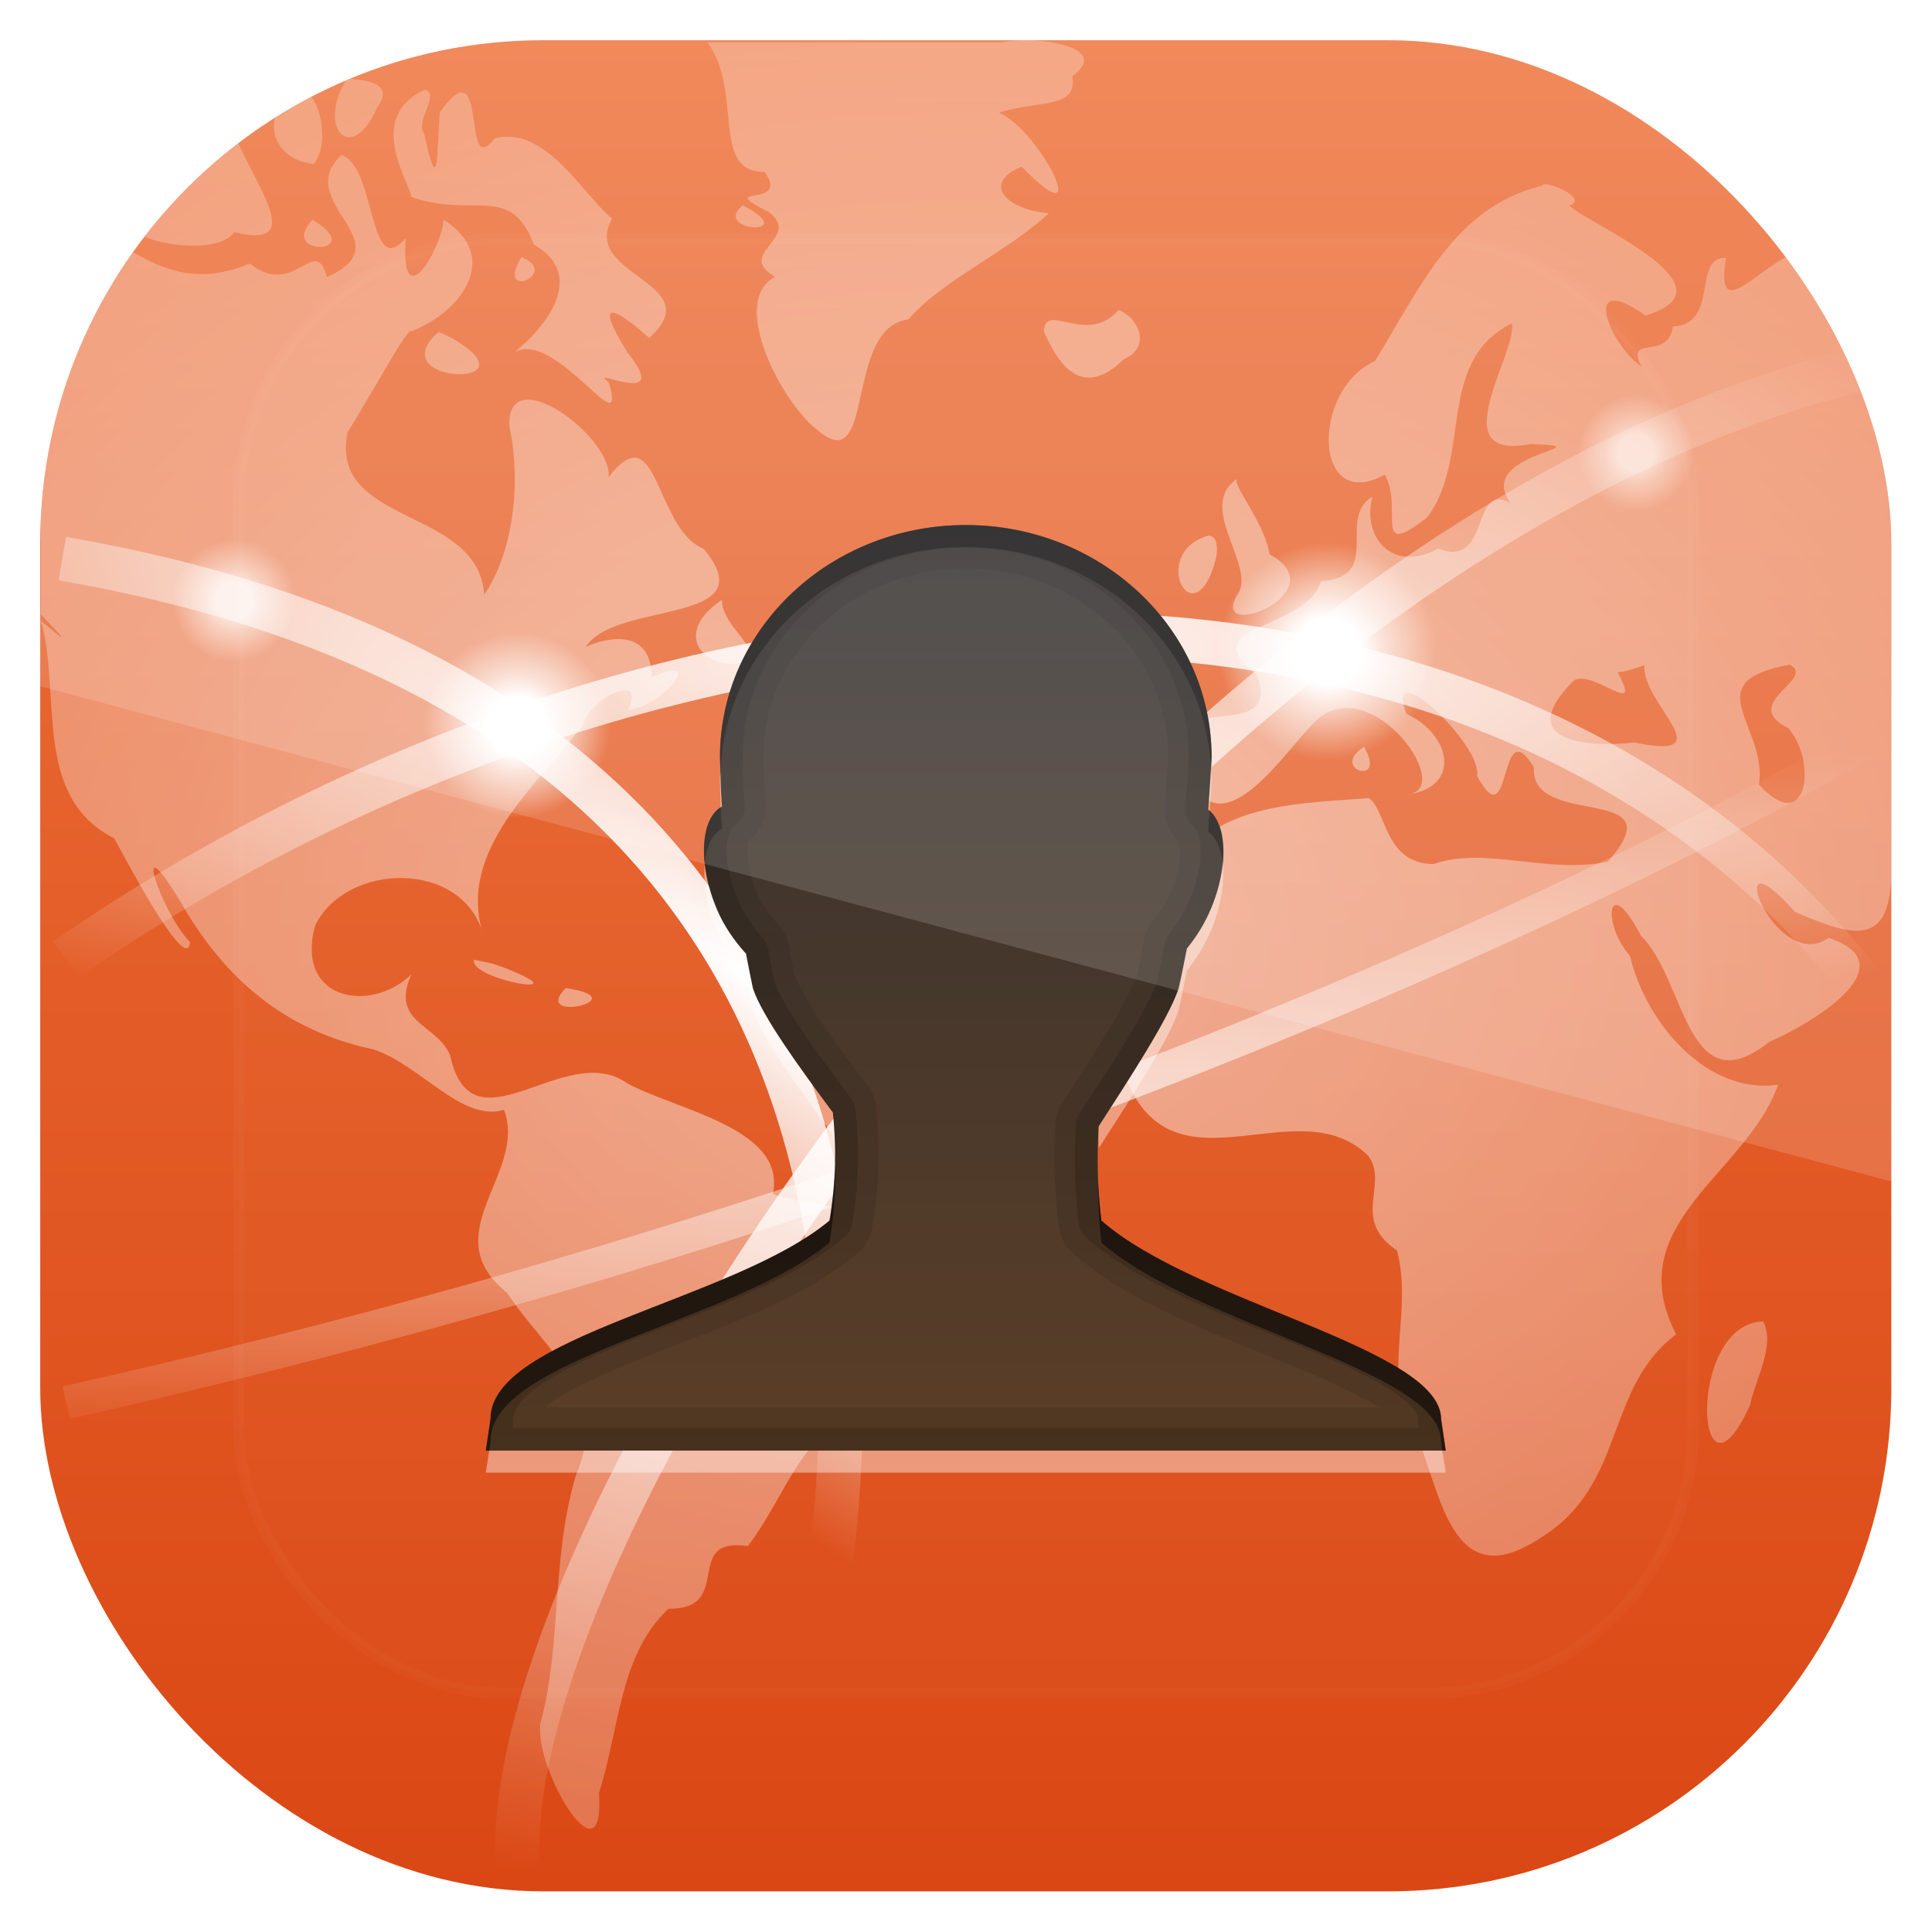 <?xml version="1.0" encoding="UTF-8" standalone="no"?>
<!-- Created with Inkscape (http://www.inkscape.org/) -->
<svg id="svg11037" xmlns:rdf="http://www.w3.org/1999/02/22-rdf-syntax-ns#" xmlns="http://www.w3.org/2000/svg" height="96" width="96" version="1.1" xmlns:cc="http://creativecommons.org/ns#" xmlns:xlink="http://www.w3.org/1999/xlink" xmlns:dc="http://purl.org/dc/elements/1.1/">
 <defs id="defs11039">
  <linearGradient id="linearGradient3345" y2="5.988" xlink:href="#linearGradient3700" gradientUnits="userSpaceOnUse" x2="48" y1="90" x1="48"/>
  <linearGradient id="linearGradient3700">
   <stop id="stop3702" style="stop-color:#da4714" offset="0"/>
   <stop id="stop3704" style="stop-color:#ee743e" offset="1"/>
  </linearGradient>
  <radialGradient id="radialGradient5232-9" gradientUnits="userSpaceOnUse" cy="61.949" cx="63.98" gradientTransform="matrix(1.09 0 0 .84 -21.739 -5.488)" r="58.02">
   <stop id="stop3877" style="stop-color:#fff" offset="0"/>
   <stop id="stop3879" style="stop-color:#fff;stop-opacity:.426" offset="1"/>
  </radialGradient>
  <linearGradient id="linearGradient2885" y2="138.66" gradientUnits="userSpaceOnUse" x2="48" y1="20.221" x1="48">
   <stop id="stop3739-73" style="stop-color:#fff" offset="0"/>
   <stop id="stop3741-6" style="stop-color:#fff;stop-opacity:0" offset="1"/>
  </linearGradient>
  <clipPath id="clipPath3613">
   <rect id="rect3615" style="fill:#fff" rx="6" ry="6" height="84" width="84" y="6" x="6"/>
  </clipPath>
  <filter id="filter4123" height="1.288" width="1.288" color-interpolation-filters="sRGB" y="-0.144" x="-0.144">
   <feGaussianBlur id="feGaussianBlur4125" stdDeviation="3.96"/>
  </filter>
  <radialGradient id="radialGradient4246" xlink:href="#linearGradient5226-0" gradientUnits="userSpaceOnUse" cy="70.608" cx="49.234" gradientTransform="matrix(.468 -.529 1.795 1.582 -112.04 -37.345)" r="25.484"/>
  <linearGradient id="linearGradient5226-0">
   <stop id="stop5228-7" style="stop-color:#fff" offset="0"/>
   <stop id="stop5230-6" style="stop-color:#fff;stop-opacity:0" offset="1"/>
  </linearGradient>
  <radialGradient id="radialGradient4252" xlink:href="#linearGradient5226-0" gradientUnits="userSpaceOnUse" cy="68.449" cx="64.23" gradientTransform="matrix(1.454 0 0 .926 -45.08 -12.601)" r="43.77"/>
  <radialGradient id="radialGradient3216" xlink:href="#linearGradient3543" gradientUnits="userSpaceOnUse" cy="67.125" cx="74.375" r="3.125"/>
  <linearGradient id="linearGradient3543">
   <stop id="stop3545" style="stop-color:#fff" offset="0"/>
   <stop id="stop3555" style="stop-color:#fff" offset=".306"/>
   <stop id="stop3551" style="stop-color:#fff;stop-opacity:.641" offset=".519"/>
   <stop id="stop3547" style="stop-color:#fff;stop-opacity:0" offset="1"/>
  </linearGradient>
  <radialGradient id="radialGradient4248" xlink:href="#linearGradient5226-0" gradientUnits="userSpaceOnUse" cy="2.217" cx="63.875" gradientTransform="matrix(1.095 0 0 .331 -21.845 32.793)" r="58.375"/>
  <radialGradient id="radialGradient4250" xlink:href="#linearGradient5226-0" gradientUnits="userSpaceOnUse" cy="75.974" cx="69.75" gradientTransform="matrix(2.259 -.068 .008 .264 -105.96 38.862)" r="58.5"/>
  <linearGradient id="linearGradient3175" y2="80" gradientUnits="userSpaceOnUse" x2="56" gradientTransform="matrix(.883 0 0 .9 5.625 13.563)" y1="16" x1="56">
   <stop id="stop4123-7" style="stop-color:#333131" offset="0"/>
   <stop id="stop4125-7" style="stop-color:#6a4323" offset="1"/>
  </linearGradient>
  <clipPath id="clipPath3980" clipPathUnits="userSpaceOnUse">
   <rect id="rect3982" style="fill:url(#linearGradient3984)" rx="22.826" ry="22.826" height="84" width="84" y="6" x="6"/>
  </clipPath>
  <linearGradient id="linearGradient3984" y2="1046.1" xlink:href="#linearGradient3700" gradientUnits="userSpaceOnUse" x2="48" gradientTransform="matrix(1.05 0 0 1.05 -2.4 -1006.6)" y1="962.62" x1="48"/>
  <clipPath id="clipPath3009" clipPathUnits="userSpaceOnUse">
   <path id="path3011" style="opacity:.15;fill:#fff" d="m-2 956.36h-96v33.562l96 25.687v-59.25z"/>
  </clipPath>
 </defs>
 <g id="layer1" transform="translate(0 -956.36)">
  <g id="g3112" clip-path="url(#clipPath3980)" transform="matrix(1.095 0 0 1.095 -4.571 951.79)">
   <g id="layer1-4">
    <g id="g3085">
     <rect id="rect2419-8" style="fill:url(#linearGradient3345)" rx="6" ry="6" height="84" width="84" y="6" x="6"/>
     <path id="path3522-9" style="opacity:.5;fill:url(#radialGradient5232-9)" d="m36.274 6.096c1.65 2.216 0.113 5.915 2.602 5.879 1.212 1.713-2.415 0.511 0.204 1.831 1.506 1.186-1.593 1.864 0.272 2.928-2.15 1.109 0.348 5.801 1.945 6.975 2.628 2.212 1.162-4.683 4.095-5.042 1.593-1.819 4.392-2.986 6.379-4.816-1.942-0.158-3.076-1.367-1.237-2.115 3.385 3.469 0.849-1.643-1.025-2.452 1.813-0.577 3.577-0.154 3.325-1.651 1.916-1.402-1.842-1.854-3.184-1.538h-13.375zm-27.802 1.447c-2.45 0.698-2.621 6.552-0.158 3.302 0.604-1.335 3.397-2.944 0.158-3.302zm11.447 0.203c-1.412 2.214 0.205 3.99 1.38 1.289 0.832-1.128-0.618-1.248-1.38-1.289zm3.529 0.497c-2.729 1.265-0.673 4.213-0.605 4.869 2.875 0.994 4.473-0.65 5.561 2.16 2.735 1.576-0.054 4.315-1.081 5.028 1.849-1.61 5.404 4.378 4.472 1.214-1.112-0.812 2.985 1.304 0.86-1.334-1.956-3.151 0.155-1.411 0.98-0.675 2.805-2.515-3.174-2.819-1.681-5.407-1.309-1.059-3.024-4.267-5.34-3.64-1.55 2.005-0.214-4.368-2.488-1.179-0.118 1.782-0.043 4.044-0.706 0.956-0.444-0.541 0.764-1.797 0.027-1.993zm-5.565 0.023c-1.832 0.611-1.734 3.085 0.519 3.35 0.771-0.879 0.306-3.183-0.519-3.35zm-7.149 0.791c-2.379 0.564-1.408 2.482-0.68 3.022-2.945 0.738 4.496 0.943 0.793 1.41-3.081 1.23 2.967 2.68 3.959 1.221 3.804 0.93 0.137-3.045-0.197-5.2-1.613-1.731-0.064 3.99-1.522 0.184-0.509 1.13-2.127 0.167-2.353-0.637zm75.601 0.249c-3.192 1.249 1.984 5.963 0.698 1.675-0.128-0.518 0.288-1.886-0.698-1.675zm-66.665 1.899c-2.294 2.156 2.916 3.938-0.659 5.544-0.536-2.002-1.458 1.002-3.503-0.615-3.516 1.464-5.314-0.762-8.258-2.288-1.768-0.22-1.104 1.68-1.221 3.458v14.748c1.734 1.824 0.676 0.805 0 0.302 0.951 3.24-0.42 7.976 3.331 9.861 0.638 1.182 3.313 6.22 3.436 4.713-1.341-1.404-2.717-5.615-0.448-1.862 2.033 3.567 4.775 5.881 8.78 6.729 2.19 0.745 3.991 3.305 5.917 2.742 1.089 2.87-3.227 5.627 0.145 8.305 1.76 2.71 4.716 4.488 3.116 8.293-1.119 3.716-0.64 7.766-1.608 11.229-0.3 2.108 2.938 7.457 2.658 3.174 0.946-2.977 0.921-6.253 3.148-8.361 3.047 0.024 0.582-3.276 3.607-2.845 1.846-2.419 2.38-5.304 5.495-6.265 0.372-2.936 5.179-7.433 0.213-8.576-1.35-0.665-4.824-0.904-4.559-1.232 0.538-2.913-4.494-3.743-6.634-4.935-2.811-1.995-7.034 3.314-8.024-1.26-0.591-1.439-2.751-1.463-1.758-3.683-1.789 1.779-5.289 1.239-4.373-2.198 1.392-2.894 6.736-3.031 7.646 0.45-1.264-3.839 2.444-6.828 4.503-9.559 0.419-1.306 2.91-2.427 2.053-0.692 1.46-0.053 3.673-2.687 1.079-1.471-0.037-2.403-2.273-1.719-2.998-1.378 1.344-2.132 8.245-0.967 5.355-4.452-2.239-0.907-2.053-6.201-4.318-3.252 0.191-1.817-4.61-5.375-4.505-2.327 0.586 2.727 0.107 5.868-1.14 7.655-0.26-3.996-7.076-3.112-6.199-7.37 1.27-2.029 2.753-4.835 2.894-4.583 2.275-0.869 4.105-3.395 1.468-5.056-0.141 1.448-1.983 4.434-1.724 0.822-1.706 2.022-1.316-3.218-2.914-3.761zm54.45 1.402c-3.996 0.977-5.58 4.793-7.557 7.954-2.914 1.314-2.803 6.955 0.452 5.153 0.871 1.522-0.61 3.92 1.928 1.93 2.047-2.709 0.358-7.089 3.841-8.797 0.254 1.328-3.213 6.287 0.837 5.472 3.662 0.138-2.662 0.365-0.881 2.703-1.85-1.098-0.889 2.998-3.304 2.045-2.092 1.138-3.464-0.528-2.985-2.354-1.646 0.96 0.518 3.669-2.34 3.831-0.64 2.272-5.903 1.93-2.91 4.244 1.329 3.444-4.952 0.216-3.168 4.348 1.525 4.086 4.722-1.354 6.019-2.405 2.502-1.941 6.211 3.309 3.959 3.505 2.525-0.339 2.006-2.74-0.017-3.67-1.093-2.833 3.459 1.39 3.207 2.81 1.606 3.007 0.945-3.079 2.579-0.384-0.191 2.842 6.574 0.668 3.344 4.29-2.777 0.559-5.51-0.716-7.901 0.101-2.225-0.02-2.114-2.397-2.924-2.992-2.83 0.23-6.328 0.204-8.223 2.49-2.049 2.811-5.004 6.74-2.771 10.33 2.235 5.319 7.777 0.276 10.963 3.417 0.947 1.31-0.821 2.867 1.297 4.285 0.797 3.022-0.904 5.891 1.052 8.78 1.012 2.717 1.64 6.783 5.406 4.301 3.986-2.398 2.924-6.819 6.213-9.268-2.602-5.036 3.184-7.244 4.627-11.331-3.154 0.462-5.964-2.682-6.726-5.847-1.325-1.537-0.984-3.804 0.496-0.916 2.034 1.971 2.078 7.819 5.841 4.811 1.72-0.719 6.419-3.464 2.675-4.713-2.413 1.748-5.075-5.222-1.532-1.179 2.576 1.093 4.38 1.744 4.38-1.879v-29.482c-0.802 0.82-2.864 2.334-3.904 1.328-1.79 0.249-4.154 3.732-3.591 0.365-1.556-0.103-0.279 3.019-2.417 3.106-0.215 1.605-2.16 0.297-1.429 1.821-1.501-1.064-2.771-4.425 0.186-2.316 4.391-1.317-2.896-4.288-3.458-5.006 0.945-0.227-1.029-1.212-1.267-0.882zm-36.24 0.882c-1.462 1.218 2.779 1.447 0 0zm-19.522 0.656c-1.635 1.71 2.603 1.572 0 0zm9.478 1.696c-1.238 2.028 1.829 0.749 0 0zm27.101 2.397c-1.449 1.668-3.362-0.439-3.393 0.995 0.263 0.433 1.315 3.526 3.619 1.244 1.237-0.521 0.75-1.836-0.226-2.238zm-30.856 0.995c-2.749 2.4 4.668 2.621 0.582 0.275l-0.582-0.275zm36.262 6.647c-1.979 1.29 0.949 4.031-0.043 5.318-1.24 2.16 4.608-0.152 1.485-1.876-0.223-1.481-1.83-3.288-1.442-3.442zm-1.335 2.6c-2.757 0.779-0.626 4.804 0.351 1.014 0.055-0.22 0.129-1.021-0.351-1.014zm-22.079 2.917c-2.565 1.749-0.398 3.495 1.482 2.708-0.386-1.055-1.464-1.72-1.482-2.708zm48.455 2.939c1.28 0.646-2.345 1.749-0.05 2.886 1.336 1.571 0.832 4.943-1.339 2.556 0.403-2.665-2.944-4.655 1.389-5.442zm-6.583 0.023c-0.174 1.712 3.694 4.373-0.475 3.505-2.205 0.259-5.507-0.067-2.729-2.814 0.878-0.527 3.182 1.818 1.983-0.374 0.425-0.027 0.821-0.188 1.222-0.317zm-12.735 3.707c-1.608 1.036 1.112 1.83 0 0zm-40.379 9.655c-0.271 0.904 5.086 1.821 1.389 0.372l-0.551-0.194-0.838-0.178zm4.162 1.289c-1.625 1.649 3.348 0.493 0 0zm54.337 15.126c-3.531 0.091-3.061 9.197-0.6 3.809 0.233-1.169 1.169-2.712 0.6-3.809z"/>
    </g>
   </g>
   <g id="layer4">
    <rect id="rect3171" style="opacity:.15;filter:url(#filter4123);stroke:#fff;stroke-linecap:round;stroke-width:.5;fill:url(#linearGradient2885)" clip-path="url(#clipPath3613)" rx="12" ry="12" height="66" width="66" y="15" x="15"/>
   </g>
   <g id="layer3">
    <g id="g4234">
     <path id="path3583" d="m7 29.523c51.25 8.825 31.634 59.477 31.634 59.477" style="stroke:url(#radialGradient4246);stroke-width:2;fill:none"/>
     <path id="path3581" d="m27.677 88.824c-1.061-15.532 28.452-60.183 61.146-67.949" style="stroke:url(#radialGradient4252);stroke-width:2;fill:none"/>
     <path id="path3537" d="m77.5 67.125a3.125 3.125 0 1 1 -6.25 0 3.125 3.125 0 1 1 6.25 0z" style="fill:url(#radialGradient3216);fill-rule:evenodd" transform="matrix(1.357 0 0 1.355 -73.268 -53.872)"/>
     <path id="path3557" d="m77.5 67.125a3.125 3.125 0 1 1 -6.25 0 3.125 3.125 0 1 1 6.25 0z" style="fill-rule:evenodd;fill:url(#radialGradient3216)" transform="matrix(1.075 0 0 1.073 -39.514 -14.091)"/>
     <path id="path3561" d="m77.5 67.125a3.125 3.125 0 1 1 -6.25 0 3.125 3.125 0 1 1 6.25 0z" style="fill-rule:evenodd;fill:url(#radialGradient3216)" transform="matrix(1.583 0 0 1.581 -53.334 -72.389)"/>
     <path id="path3565" d="m77.5 67.125a3.125 3.125 0 1 1 -6.25 0 3.125 3.125 0 1 1 6.25 0z" style="opacity:.6;fill-rule:evenodd;fill:url(#radialGradient3216)" transform="matrix(1.022 0 0 1.021 -15.636 -16.922)"/>
     <path id="path3569" d="m77.5 67.125a3.125 3.125 0 1 1 -6.25 0 3.125 3.125 0 1 1 6.25 0z" style="opacity:.7;fill-rule:evenodd;fill:url(#radialGradient3216)" transform="matrix(.893 0 0 .891 -51.611 -28.372)"/>
     <path id="path3573" d="m77.5 67.125a3.125 3.125 0 1 1 -6.25 0 3.125 3.125 0 1 1 6.25 0z" style="opacity:.6;fill-rule:evenodd;fill:url(#radialGradient3216)" transform="matrix(.566 0 0 .565 38.457 3.261)"/>
     <path id="path3577" d="m7.177 47.702c28.099-19.414 65.211-20.473 81.823 1.588" style="stroke:url(#radialGradient4248);stroke-width:2;fill:none"/>
     <path id="path3585" d="m7.177 67.821c51.25-11.472 82-30.179 82-30.179" style="opacity:.6;stroke:url(#radialGradient4250);stroke-width:1.5;fill:none"/>
     <path id="path3352" d="m77.5 67.125a3.125 3.125 0 1 1 -6.25 0 3.125 3.125 0 1 1 6.25 0z" style="opacity:.6;fill-rule:evenodd;fill:url(#radialGradient3216)" transform="matrix(.845 0 0 .844 15.553 -31.918)"/>
    </g>
   </g>
   <g id="layer7">
    <path id="path3798-3" d="m48 28c-6.162 0-11.152 4.721-11.152 10.53 0.015 0.666 0.019 1.409 0.088 2.237-0.975 0.525-1.104 2.583-0.234 4.653 0.335 0.798 0.796 1.443 1.259 1.969 0.015 0.018 0.043 0.043 0.059 0.06 0.11 0.547 0.189 0.964 0.322 1.581 0.413 1.253 2.125 3.612 3.63 5.638 0.15 1.563 0.155 3.115-0.146 4.892-4.33 3.629-15.413 5.252-15.397 9.008l-0.206 1.432h43.556l-0.205-1.432c-0.018-3.215-11.149-5.252-15.426-9.008-0.173-1.439-0.205-2.848-0.117-4.266 1.368-2.131 3.172-4.877 3.63-6.264 0.168-0.718 0.25-1.203 0.381-1.82 0.404-0.499 0.785-1.08 1.083-1.79 0.826-1.966 0.725-3.866-0.117-4.504 0.059-0.854 0.122-1.656 0.146-2.386-0.001-5.809-4.991-10.53-11.153-10.53z" style="enable-background:new;fill:url(#linearGradient3175)"/>
    <path id="path4106" d="m48 28c-6.162 0-11.156 4.722-11.156 10.531 0.015 0.666 0.025 1.422 0.094 2.25-0.975 0.525-1.12 2.555-0.25 4.625 0.335 0.798 0.819 1.443 1.281 1.969 0.015 0.018 0.047 0.045 0.062 0.062 0.11 0.547 0.179 0.977 0.312 1.594 0.413 1.253 2.121 3.599 3.625 5.625 0.15 1.563 0.146 3.129-0.156 4.906-4.33 3.629-15.392 5.243-15.375 9l-0.219 1.437h43.562l-0.219-1.438c-0.018-3.215-11.13-5.243-15.406-9-0.173-1.439-0.213-2.864-0.125-4.281 1.368-2.131 3.167-4.863 3.625-6.25 0.168-0.718 0.244-1.196 0.375-1.812 0.404-0.499 0.796-1.103 1.094-1.812 0.826-1.966 0.717-3.862-0.125-4.5 0.059-0.854 0.132-1.645 0.156-2.375 0-5.809-4.994-10.531-11.156-10.531zm0 1.969c5.134 0 9.151 3.846 9.188 8.5 0 0.021 0 0.041 0 0.062-0.024 0.637-0.097 1.391-0.156 2.25a1.967 1.967 0 0 0 0.625 1.562c0.012 0.036 0.054 0.151 0.062 0.375 0.016 0.448-0.093 1.191-0.406 1.938-0.214 0.51-0.506 0.934-0.812 1.312a1.967 1.967 0 0 0 -0.406 0.844c-0.126 0.597-0.189 1.04-0.312 1.594-0.109 0.33-0.629 1.388-1.281 2.469-0.653 1.081-1.436 2.27-2.125 3.344a1.967 1.967 0 0 0 -0.312 0.938c-0.096 1.536-0.031 3.1 0.156 4.656a1.967 1.967 0 0 0 0.625 1.219c2.641 2.32 6.577 3.704 9.844 5.062 1.633 0.679 3.095 1.336 4 1.906 0.018 0.011 0.014 0.02 0.031 0.031h-37.75c0.135-0.133 0.019-0.095 0.344-0.312 0.866-0.579 2.291-1.226 3.906-1.875 3.23-1.297 7.157-2.53 9.844-4.781a1.967 1.967 0 0 0 0.688 -1.156c0.333-1.962 0.35-3.747 0.188-5.438a1.967 1.967 0 0 0 -0.375 -1c-0.748-1.007-1.557-2.058-2.188-3-0.612-0.914-1.035-1.759-1.125-2-0.003-0.007-0.029-0.056-0.031-0.062-0.093-0.455-0.148-0.84-0.25-1.344a1.967 1.967 0 0 0 -0.469 -0.937c-0.194-0.214-0.246-0.271-0.062-0.063-0.385-0.436-0.718-0.881-0.938-1.406-0.331-0.787-0.433-1.579-0.406-2.031 0.012-0.204 0.027-0.265 0.031-0.281a1.967 1.967 0 0 0 0.781 -1.719c-0.061-0.735-0.079-1.424-0.094-2.094 0-0.011-0-0.021 0-0.031 0.018-4.668 4.042-8.531 9.188-8.531z" style="opacity:.1;enable-background:new"/>
    <path id="path4075" d="m59.125 39c-0.031 0.608-0.078 1.221-0.125 1.906 0.022 0.017 0.041 0.044 0.062 0.062 0.034-0.49 0.079-0.996 0.094-1.438 0-0.182-0.022-0.352-0.031-0.531zm-22.25 0.188c-0.004 0.117-0.031 0.226-0.031 0.344 0.009 0.394 0.014 0.831 0.031 1.281 0.02-0.013 0.042-0.02 0.062-0.031-0.047-0.572-0.052-1.1-0.062-1.594zm22.781 4.156c-0.062 0.648-0.226 1.337-0.531 2.062-0.298 0.71-0.69 1.314-1.094 1.812-0.131 0.617-0.207 1.094-0.375 1.812-0.458 1.387-2.257 4.119-3.625 6.25-0.021 0.333 0.007 0.667 0 1 1.368-2.131 3.167-4.863 3.625-6.25 0.168-0.718 0.244-1.196 0.375-1.812 0.404-0.499 0.796-1.103 1.094-1.812 0.47-1.119 0.628-2.207 0.531-3.062zm-23.5 0.031c-0.075 0.863 0.072 1.938 0.531 3.031 0.335 0.798 0.819 1.443 1.281 1.969 0.015 0.018 0.047 0.045 0.062 0.062 0.11 0.547 0.179 0.977 0.312 1.594 0.413 1.253 2.121 3.599 3.625 5.625 0.037 0.391 0.077 0.794 0.094 1.188 0.008-0.738-0.025-1.468-0.094-2.188-1.504-2.026-3.212-4.372-3.625-5.625-0.133-0.616-0.201-1.046-0.312-1.592-0.015-0.018-0.047-0.045-0.062-0.063-0.463-0.525-0.946-1.17-1.281-1.969-0.298-0.708-0.462-1.386-0.532-2.031zm-9.781 26.625l-0.156 1h43.562l-0.156-1h-43.25z" style="opacity:.4;enable-background:new;fill:#fff"/>
    <path id="path4093" d="m48 28c-6.162 0-11.156 4.722-11.156 10.531 0.015 0.666 0.025 1.422 0.094 2.25-0.975 0.525-1.12 2.555-0.25 4.625 0.335 0.798 0.819 1.443 1.281 1.969 0.015 0.018 0.047 0.045 0.062 0.062 0.11 0.547 0.179 0.977 0.312 1.594 0.413 1.253 2.121 3.599 3.625 5.625 0.15 1.563 0.146 3.129-0.156 4.906-4.33 3.629-15.392 5.243-15.375 9l-0.219 1.437h43.562l-0.219-1.438c-0.018-3.215-11.13-5.243-15.406-9-0.173-1.439-0.213-2.864-0.125-4.281 1.368-2.131 3.167-4.863 3.625-6.25 0.168-0.718 0.244-1.196 0.375-1.812 0.404-0.499 0.796-1.103 1.094-1.812 0.826-1.966 0.717-3.862-0.125-4.5 0.059-0.854 0.132-1.645 0.156-2.375 0-5.809-4.994-10.531-11.156-10.531zm0 1.031c5.622 0 10.107 4.267 10.125 9.469 0 0.011 0 0.021 0 0.031-0.024 0.68-0.097 1.455-0.156 2.312a1.035 1.035 0 0 0 0.406 0.875c0.045 0.034 0.259 0.354 0.281 0.969s-0.139 1.454-0.5 2.312c-0.254 0.605-0.585 1.127-0.938 1.562a1.035 1.035 0 0 0 -0.188 0.438c-0.131 0.619-0.195 1.073-0.344 1.719-0.006 0.025-0.025 0.037-0.031 0.062-0.179 0.515-0.695 1.488-1.344 2.562-0.665 1.101-1.47 2.305-2.156 3.375a1.035 1.035 0 0 0 -0.156 0.5c-0.092 1.48-0.056 2.968 0.125 4.469a1.035 1.035 0 0 0 0.344 0.656c2.403 2.111 6.304 3.507 9.594 4.875 1.645 0.684 3.123 1.336 4.125 1.969 0.501 0.316 0.884 0.628 1.094 0.875 0.209 0.247 0.249 0.396 0.25 0.5a1.035 1.035 0 0 0 0 0.156l0.031 0.25h-41.125l0.031-0.25a1.035 1.035 0 0 0 0 -0.156c-0.002-0.431 0.366-0.972 1.344-1.625 0.978-0.653 2.43-1.313 4.062-1.969 3.266-1.311 7.154-2.581 9.594-4.625a1.035 1.035 0 0 0 0.375 -0.594c0.318-1.875 0.312-3.557 0.156-5.188a1.035 1.035 0 0 0 -0.188 -0.531c-0.75-1.01-1.571-2.095-2.219-3.062-0.623-0.932-1.095-1.73-1.25-2.156-0.005-0.022 0.005-0.041 0-0.062-0.002-0.007-0.029-0.025-0.031-0.031-0.114-0.538-0.174-0.966-0.281-1.5a1.035 1.035 0 0 0 -0.219 -0.469c-0.109-0.121-0.151-0.164-0.062-0.062-0.421-0.479-0.819-1.034-1.094-1.688-0.38-0.905-0.537-1.805-0.5-2.438 0.037-0.632 0.265-0.866 0.281-0.875a1.035 1.035 0 0 0 0.531 -1c-0.063-0.774-0.078-1.492-0.093-2.157 0-0.011-0-0.021 0-0.031 0.018-5.202 4.503-9.469 10.125-9.469z" style="opacity:.15;enable-background:new"/>
    <path id="path4084" d="m48 28c-6.162 0-11.156 4.722-11.156 10.531 0.005 0.206 0.026 0.436 0.031 0.656 0.197-5.646 5.088-10.187 11.125-10.187 5.969 0 10.826 4.442 11.125 10 0.007-0.15 0.026-0.325 0.031-0.469 0-5.809-4.994-10.531-11.156-10.531zm-11.125 12.812c-0.598 0.375-0.849 1.364-0.719 2.562 0.067-0.771 0.321-1.346 0.781-1.594-0.028-0.338-0.051-0.658-0.062-0.969zm22.188 0.156c-0.022 0.32-0.039 0.6-0.062 0.938 0.357 0.271 0.58 0.774 0.656 1.406 0.094-1.047-0.113-1.922-0.594-2.344zm-17 16.062c-0.018 0.805-0.099 1.643-0.25 2.531-4.33 3.629-15.392 5.243-15.375 9l-0.219 1.439h0.156l0.063-0.438c-0.017-3.757 11.045-5.371 15.375-9 0.214-1.263 0.287-2.411 0.25-3.531zm11.937 0.72c-0.002 0.927 0.043 1.871 0.156 2.812 4.277 3.757 15.389 5.785 15.406 9l0.063 0.438h0.156l-0.219-1.438c-0.018-3.215-11.13-5.243-15.406-9-0.073-0.606-0.132-1.213-0.156-1.812z" style="opacity:.5;enable-background:new"/>
   </g>
  </g>
  <rect id="rect3003" style="opacity:.15;fill:#fff" transform="translate(98 3.8281e-7)" clip-path="url(#clipPath3009)" rx="25" ry="25" height="92" width="92" y="958.36" x="-96"/>
 </g>
</svg>
